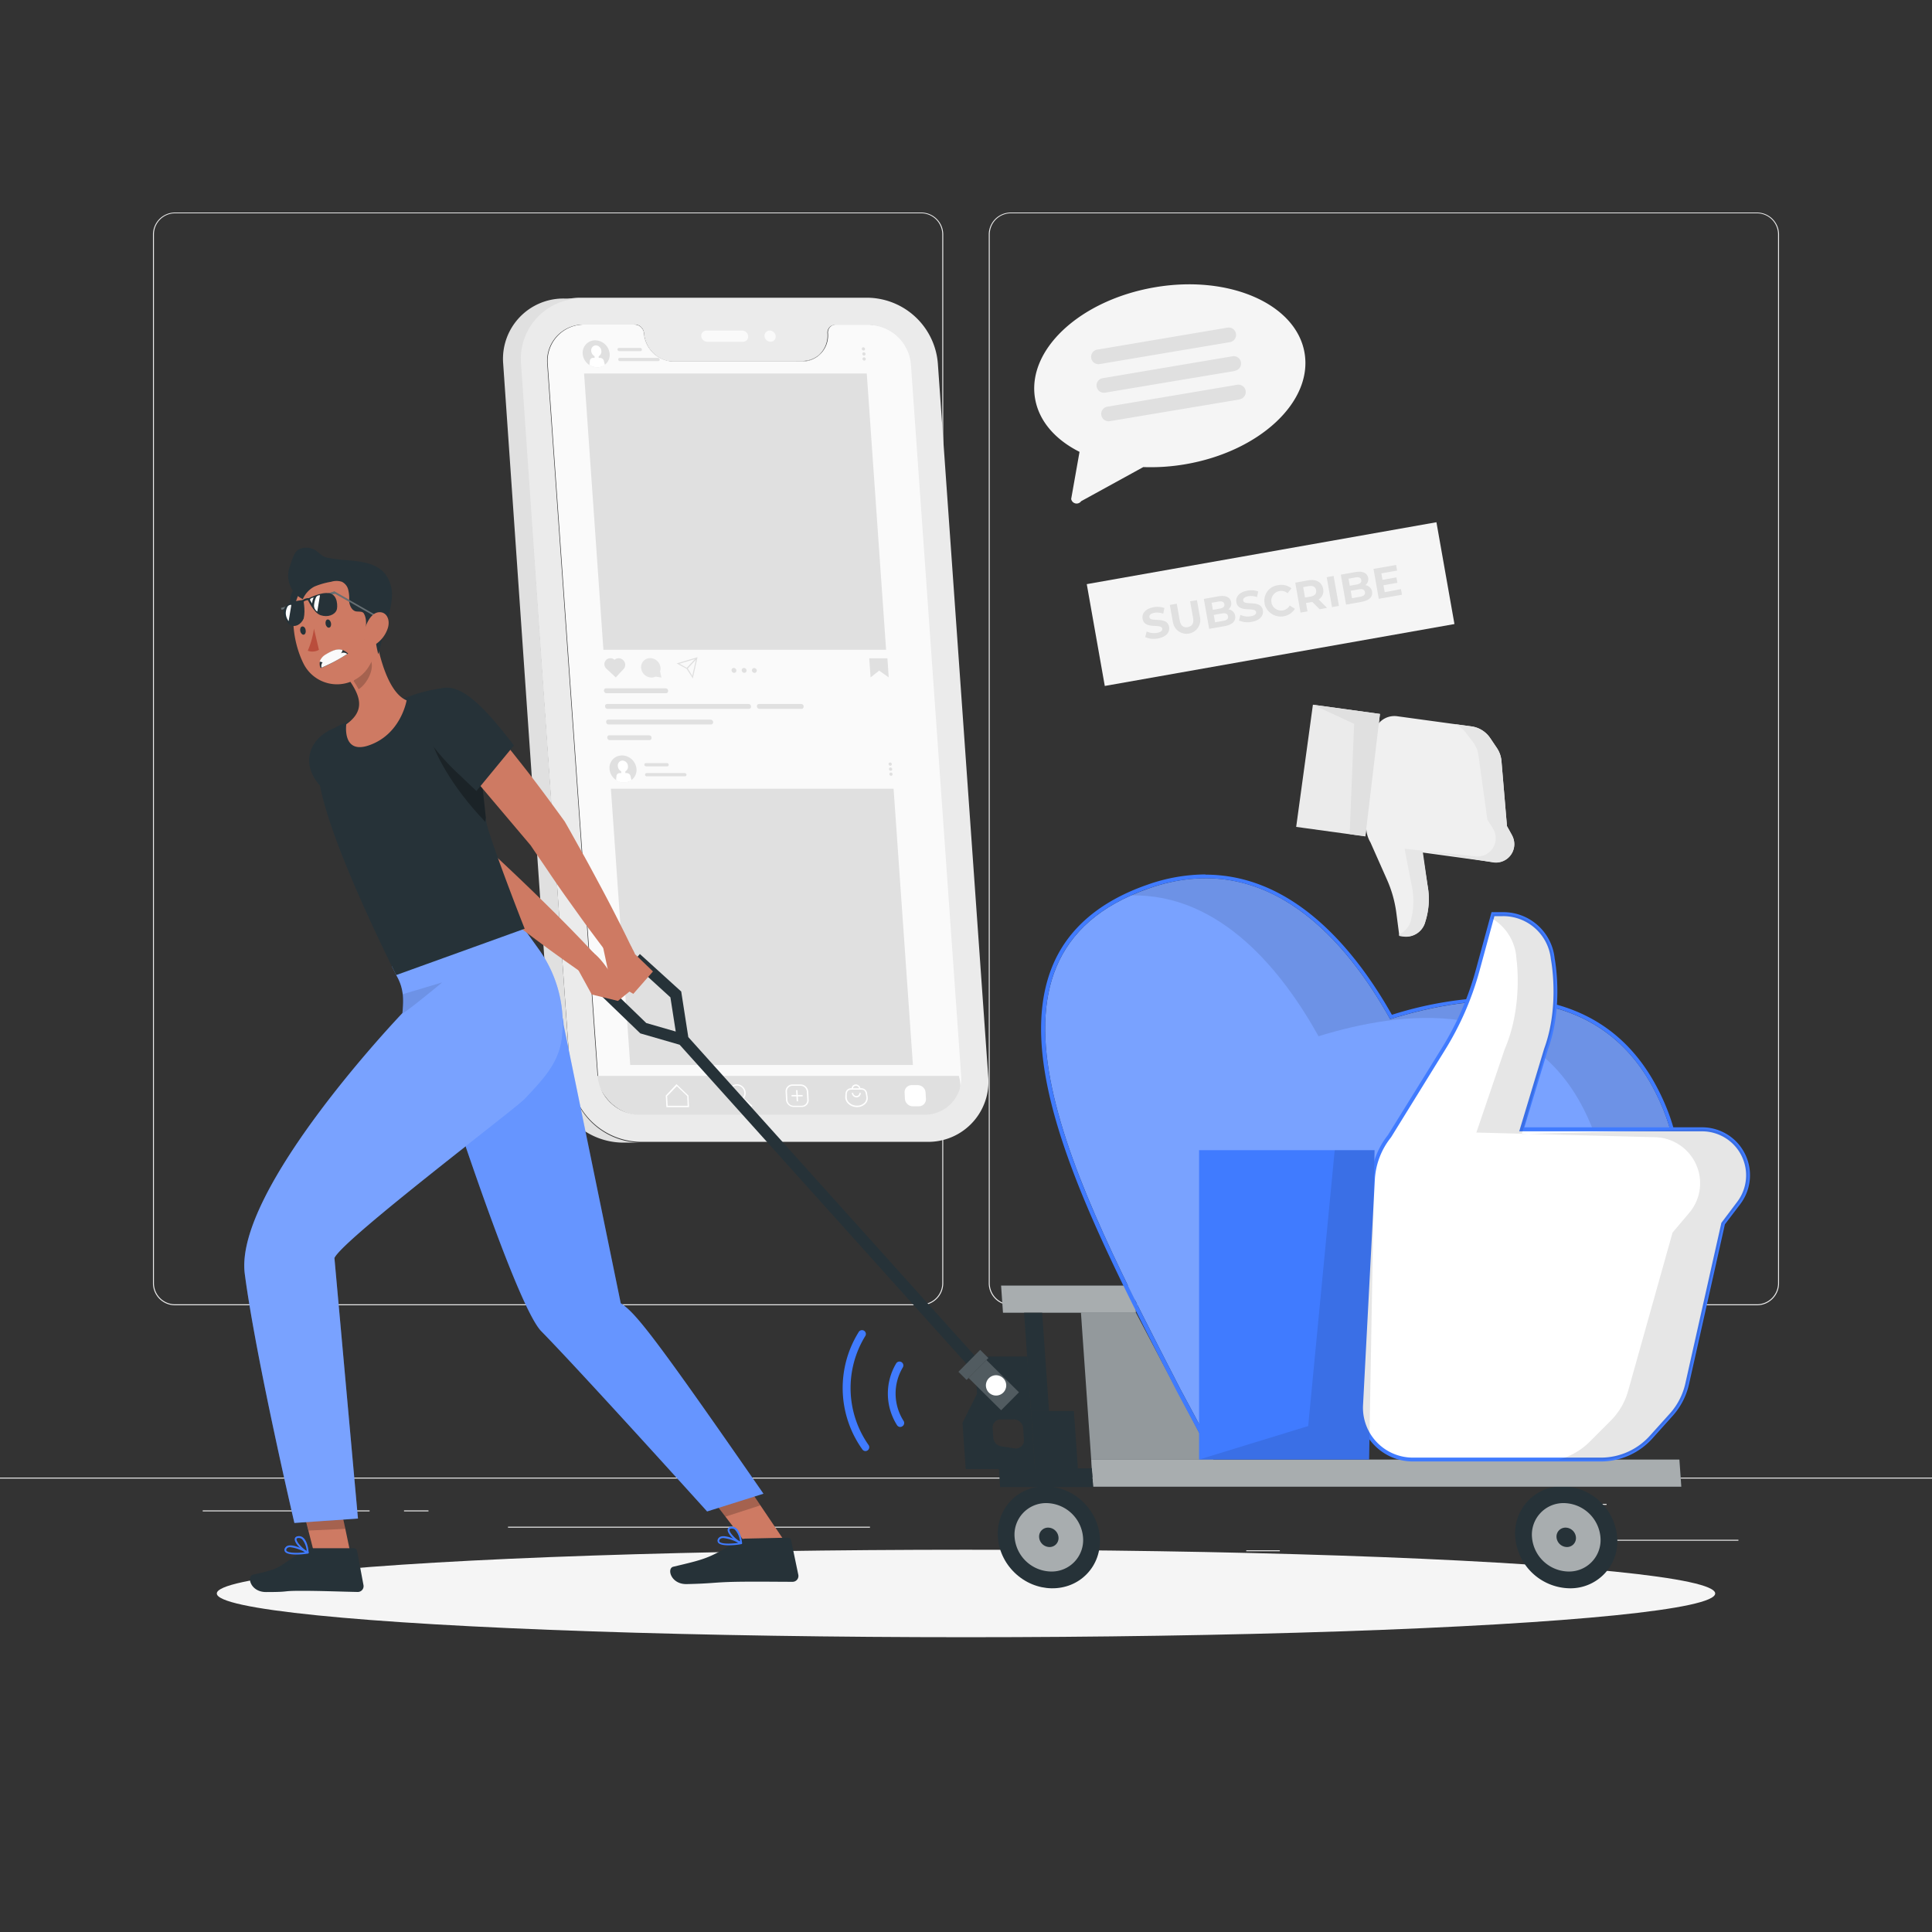 <svg xmlns="http://www.w3.org/2000/svg" viewBox="0 0 500 500"><rect x="0" y="0" width="500" height="500" fill="#333333" stroke="none"/><g id="freepik--background-complete--inject-299"><rect x="416.78" y="398.49" width="33.12" height="0.25" style="fill:#ebebeb"></rect><rect x="322.53" y="401.21" width="8.69" height="0.25" style="fill:#ebebeb"></rect><rect x="396.59" y="389.21" width="19.19" height="0.25" style="fill:#ebebeb"></rect><rect x="52.46" y="390.89" width="43.19" height="0.25" style="fill:#ebebeb"></rect><rect x="104.56" y="390.89" width="6.33" height="0.25" style="fill:#ebebeb"></rect><rect x="131.47" y="395.11" width="93.68" height="0.25" style="fill:#ebebeb"></rect><path d="M238.4,337.8H45.3a5.71,5.71,0,0,1-5.71-5.71V60.66A5.71,5.71,0,0,1,45.3,55H238.4a5.71,5.71,0,0,1,5.71,5.71V332.09A5.71,5.71,0,0,1,238.4,337.8ZM45.3,55.2a5.47,5.47,0,0,0-5.46,5.46V332.09a5.47,5.47,0,0,0,5.46,5.46H238.4a5.47,5.47,0,0,0,5.46-5.46V60.66a5.47,5.47,0,0,0-5.46-5.46Z" style="fill:#ebebeb"></path><path d="M454.7,337.8H261.6a5.71,5.71,0,0,1-5.71-5.71V60.66A5.71,5.71,0,0,1,261.6,55H454.7a5.71,5.71,0,0,1,5.71,5.71V332.09A5.71,5.71,0,0,1,454.7,337.8ZM261.6,55.2a5.47,5.47,0,0,0-5.46,5.46V332.09a5.47,5.47,0,0,0,5.46,5.46H454.7a5.47,5.47,0,0,0,5.46-5.46V60.66a5.47,5.47,0,0,0-5.46-5.46Z" style="fill:#ebebeb"></path><rect y="382.4" width="500" height="0.25" style="fill:#ebebeb"></rect><path d="M164.2,84H151.27a9.41,9.41,0,0,0-9.51,10.23l13,184a11.14,11.14,0,0,0,11,10.23h73.66a9.4,9.4,0,0,0,9.5-10.23l-13-184A11.15,11.15,0,0,0,224.93,84h-8.58a2.05,2.05,0,0,0-2.07,2.24h0a6.74,6.74,0,0,1-6.81,7.32h-33a8,8,0,0,1-7.85-7.32h0A2.44,2.44,0,0,0,164.2,84" style="fill:#fafafa"></path><path d="M154,278.44c1.59,5.65,6.16,10.23,11.81,10.23h75c5.65,0,8.94-4.58,7.35-10.23Z" style="fill:#e0e0e0"></path><path d="M160.25,90.88h5.5c.54,0,.48-.84-.06-.84h-5.5c-.54,0-.48.84.06.84Z" style="fill:#e0e0e0"></path><path d="M160.43,93.46h9.92c.53,0,.48-.84-.06-.84h-9.92c-.54,0-.48.84.06.84Z" style="fill:#e0e0e0"></path><path d="M196.45,182.19c-.81,0-.72,1.26.09,1.26h10.89c.81,0,.72-1.26-.09-1.26Z" style="fill:#e0e0e0"></path><path d="M157,179.4h15.36c.8,0,.72-1.26-.09-1.26H156.86c-.81,0-.72,1.26.09,1.26Z" style="fill:#e0e0e0"></path><path d="M157.23,183.45h36.58c.81,0,.72-1.26-.09-1.26H157.14c-.81,0-.72,1.26.09,1.26Z" style="fill:#e0e0e0"></path><path d="M157.51,187.49H184c.81,0,.72-1.25-.09-1.25H157.43c-.81,0-.73,1.25.08,1.25Z" style="fill:#e0e0e0"></path><path d="M157.8,191.54h10.27c.8,0,.72-1.25-.09-1.25H157.71c-.81,0-.72,1.25.09,1.25Z" style="fill:#e0e0e0"></path><path d="M224.06,92.9a.39.39,0,0,1-.39.42.45.45,0,0,1-.45-.42.39.39,0,0,1,.39-.42A.46.46,0,0,1,224.06,92.9Z" style="fill:#e0e0e0"></path><path d="M224,91.6a.38.38,0,0,1-.39.42.45.45,0,0,1-.44-.42.38.38,0,0,1,.39-.42A.45.45,0,0,1,224,91.6Z" style="fill:#e0e0e0"></path><path d="M223.87,90.29a.38.38,0,0,1-.39.42.44.44,0,0,1-.44-.42.37.37,0,0,1,.38-.41A.44.44,0,0,1,223.87,90.29Z" style="fill:#e0e0e0"></path><g style="opacity:0.8"><path d="M168.61,175.35a2.74,2.74,0,0,1-2.69-2.51,2.32,2.32,0,0,1,2.34-2.52,2.73,2.73,0,0,1,2.68,2.52,2.16,2.16,0,0,1-.11.91l.35,1.59-1.54-.23A2.35,2.35,0,0,1,168.61,175.35Z" style="fill:#e0e0e0"></path></g><path d="M190.57,173.5a.58.58,0,0,1-.58.63.68.68,0,0,1-.67-.63.57.57,0,0,1,.58-.63A.68.68,0,0,1,190.57,173.5Z" style="fill:#e0e0e0"></path><path d="M193.21,173.5a.59.59,0,0,1-.59.63.7.7,0,0,1-.67-.63.58.58,0,0,1,.59-.63A.68.68,0,0,1,193.21,173.5Z" style="fill:#e0e0e0"></path><ellipse cx="195.22" cy="173.5" rx="0.61" ry="0.65" transform="translate(-65.19 193.42) rotate(-46)" style="fill:#e0e0e0"></ellipse><path d="M161.25,170.82a1.63,1.63,0,0,0-2.22-.06,1.55,1.55,0,1,0-2.12,2.27h0l.08.07h0l2.37,2.21,2.06-2.21.06-.07h0A1.63,1.63,0,0,0,161.25,170.82Z" style="fill:#e0e0e0"></path><path d="M230,175.31l-2.47-1.75-2.23,1.75-.34-4.95h4.7Z" style="fill:#e0e0e0"></path><path d="M157.78,91.57a3.21,3.21,0,0,1-3.24,3.49,3.81,3.81,0,0,1-3.74-3.49,3.22,3.22,0,0,1,3.25-3.49A3.81,3.81,0,0,1,157.78,91.57Z" style="fill:#e0e0e0"></path><path d="M154.54,95.06a3.31,3.31,0,0,0,2-.62l-.27-1.09a1,1,0,0,0-.91-.72h-.41l0-.45a1.37,1.37,0,0,0,.68-1.34,1.52,1.52,0,0,0-1.41-1.46,1.27,1.27,0,0,0-1.21,1.46,1.62,1.62,0,0,0,.87,1.34l0,.45h-.41a.8.8,0,0,0-.81.72l-.11,1.09A3.69,3.69,0,0,0,154.54,95.06Z" style="fill:#fff"></path><path d="M175.13,171.69l2.58,1.41,1.59,2.49,1.22-5.51Zm.71.08,4-1.2-2.1,2.26Zm3.33,3.11L178,173l2.1-2.25Z" style="fill:#e0e0e0"></path><polygon points="229.32 168.16 156.16 168.16 151.16 96.67 224.32 96.67 229.32 168.16" style="fill:#e0e0e0"></polygon><path d="M167.19,198.33h5.5c.54,0,.48-.84-.06-.84h-5.5c-.54,0-.48.84.06.84Z" style="fill:#e0e0e0"></path><path d="M167.37,200.91h9.91c.54,0,.49-.84-.05-.84h-9.92c-.54,0-.48.84.06.84Z" style="fill:#e0e0e0"></path><path d="M231,200.35a.37.37,0,0,1-.38.42.44.44,0,0,1-.45-.42.39.39,0,0,1,.39-.42A.45.45,0,0,1,231,200.35Z" style="fill:#e0e0e0"></path><path d="M230.9,199.05a.38.38,0,0,1-.39.42.45.45,0,0,1-.44-.42.38.38,0,0,1,.39-.42A.45.45,0,0,1,230.9,199.05Z" style="fill:#e0e0e0"></path><path d="M230.81,197.75a.39.39,0,0,1-.39.42.46.46,0,0,1-.45-.42.39.39,0,0,1,.39-.42A.45.45,0,0,1,230.81,197.75Z" style="fill:#e0e0e0"></path><path d="M164.72,199a3.21,3.21,0,0,1-3.25,3.49,3.8,3.8,0,0,1-3.73-3.49,3.21,3.21,0,0,1,3.25-3.49A3.8,3.8,0,0,1,164.72,199Z" style="fill:#e0e0e0"></path><path d="M161.47,202.52a3.27,3.27,0,0,0,1.95-.63l-.26-1.09a1,1,0,0,0-.91-.72h-.41l0-.45a1.37,1.37,0,0,0,.68-1.34,1.52,1.52,0,0,0-1.41-1.46,1.27,1.27,0,0,0-1.21,1.46,1.62,1.62,0,0,0,.87,1.34l0,.45h-.41a.81.81,0,0,0-.81.72l-.11,1.09A3.69,3.69,0,0,0,161.47,202.52Z" style="fill:#fff"></path><polygon points="236.26 275.61 163.1 275.61 158.1 204.12 231.26 204.12 236.26 275.61" style="fill:#e0e0e0"></polygon><path d="M237.83,286.31h-1.59a2.08,2.08,0,0,1-2.05-1.95l-.08-1.59a1.82,1.82,0,0,1,1.84-1.94h1.59a2.06,2.06,0,0,1,2,1.94l.09,1.59A1.83,1.83,0,0,1,237.83,286.31Z" style="fill:#fff"></path><path d="M207.18,280.65h-2.09a1.77,1.77,0,0,0-1.78,1.87l.11,2.09a2,2,0,0,0,2,1.87h2.1a1.76,1.76,0,0,0,1.77-1.87l-.11-2.09A2,2,0,0,0,207.18,280.65Zm1.73,4a1.43,1.43,0,0,1-1.44,1.52h-2.09a1.62,1.62,0,0,1-1.6-1.52l-.11-2.09A1.42,1.42,0,0,1,205.1,281h2.1a1.63,1.63,0,0,1,1.6,1.51Z" style="fill:#fff"></path><polygon points="206.54 285.01 206.19 285.01 206.03 282.13 206.39 282.13 206.54 285.01" style="fill:#fff"></polygon><polygon points="207.74 283.75 204.86 283.75 204.84 283.39 207.72 283.39 207.74 283.75" style="fill:#fff"></polygon><path d="M224.41,283a1.48,1.48,0,0,0-1.73-1.35h-2.29a1.4,1.4,0,0,0-1.58,1.35l-.06.83a2.25,2.25,0,0,0,.65,1.69,3.26,3.26,0,0,0,2.39,1,3,3,0,0,0,2.3-1,2,2,0,0,0,.46-1.69Zm-.6,2.29a2.63,2.63,0,0,1-2,.85,2.92,2.92,0,0,1-2.12-.85,1.87,1.87,0,0,1-.54-1.42l0-.81c.17-1,.68-1.06,1.45-1.06h1.89c.86,0,1.33,0,1.56,1l.15.83A1.78,1.78,0,0,1,223.81,285.28Z" style="fill:#fff"></path><path d="M221.66,284a1.24,1.24,0,0,1-1.22-1.16h.36a.85.85,0,0,0,.84.8.76.76,0,0,0,.77-.8h.35A1.09,1.09,0,0,1,221.66,284Z" style="fill:#fff"></path><path d="M222.7,281.81h-.35a.85.85,0,0,0-.85-.8.76.76,0,0,0-.76.8h-.35a1.09,1.09,0,0,1,1.09-1.16A1.23,1.23,0,0,1,222.7,281.81Z" style="fill:#fff"></path><path d="M192.26,281.24a2.34,2.34,0,0,0-1.28-.62,1.63,1.63,0,0,0-.31,0,2.09,2.09,0,0,0-2.08,2.2,2.31,2.31,0,0,0,.73,1.55,2.22,2.22,0,0,0,.85.52,2.09,2.09,0,0,0,2.13-.41.63.63,0,0,0,.12-.11.49.49,0,0,0,.12-.13,2.11,2.11,0,0,0,.44-1.42A2.3,2.3,0,0,0,192.26,281.24Zm-.1,2.86a1.76,1.76,0,0,1-1.28.53,1.82,1.82,0,0,1-.65-.12,2.12,2.12,0,0,1-.67-.41,1.94,1.94,0,0,1-.61-1.31,1.71,1.71,0,0,1,1.74-1.84l.22,0a2,2,0,0,1,1.11.52,2,2,0,0,1,.61,1.3A1.84,1.84,0,0,1,192.16,284.1Z" style="fill:#fff"></path><polygon points="194.48 286.44 192.17 284.35 192.41 284.09 194.71 286.18 194.48 286.44" style="fill:#fff"></polygon><path d="M175.08,280.58,173.75,282l-1.45,1.54.16,3h5.87l-.16-3Zm2.88,5.59h-5.17l-.13-2.5,1-1,1.5-1.58,2.71,2.59Z" style="fill:#fff"></path><path d="M163.51,84.07l.09,0-.31,0Z" style="fill:#f0f0f0"></path><path d="M166.67,86.31h0a2.44,2.44,0,0,0-2.08-2.21,2.45,2.45,0,0,1,1.84,2s0,.1,0,.16a8,8,0,0,0,6.58,7.2A8,8,0,0,1,166.67,86.31Zm40.85,7.12H206l0,.16h1.34A6.79,6.79,0,0,0,211.8,92,6.81,6.81,0,0,1,207.52,93.43Zm-40.85-7.12h0a2.44,2.44,0,0,0-2.08-2.21,2.45,2.45,0,0,1,1.84,2s0,.1,0,.16a8,8,0,0,0,6.58,7.2A8,8,0,0,1,166.67,86.31Zm40.85,7.12H206l0,.16h1.34A6.79,6.79,0,0,0,211.8,92,6.81,6.81,0,0,1,207.52,93.43Z" style="fill:#f0f0f0"></path><path d="M224.56,77.05H150.38a15.59,15.59,0,0,0-15.76,17l11.69,165.58,1.34,18.93a18,18,0,0,0,2.64,8.12,18.46,18.46,0,0,0,15.51,8.83H240a15.58,15.58,0,0,0,15.75-16.95L242.71,94A18.48,18.48,0,0,0,224.56,77.05Zm11.18,17.21,13,184h0a9.41,9.41,0,0,1-9,10.22H165a11,11,0,0,1-6.89-3l0,0a10.91,10.91,0,0,1-3.48-7.2l-.75-10.4-2.4-34.14L141.63,94.26A9.39,9.39,0,0,1,151.13,84h12.93a2.18,2.18,0,0,1,.44,0l.09,0a2.44,2.44,0,0,1,2.08,2.21h0A8,8,0,0,0,173,93.47l.06,0a6.78,6.78,0,0,0,1.2.1H206l0-.16h1.5A6.81,6.81,0,0,0,211.8,92s.06,0,.09-.07a4.89,4.89,0,0,0,.46-.45,6.87,6.87,0,0,0,1.8-5.18,2,2,0,0,1,1.67-2.2,1.61,1.61,0,0,1,.39,0h8.58A11.15,11.15,0,0,1,235.74,94.26Z" style="fill:#ebebeb"></path><path d="M130.23,94.2,143,278.71a18.45,18.45,0,0,0,18.13,17h4.62a18.45,18.45,0,0,1-18.13-17L134.85,94.2a15.61,15.61,0,0,1,15.78-16.94H146A15.61,15.61,0,0,0,130.23,94.2Z" style="fill:#e0e0e0"></path><path d="M200.75,87a1.32,1.32,0,0,1-1.34,1.44A1.57,1.57,0,0,1,197.86,87a1.33,1.33,0,0,1,1.34-1.45A1.58,1.58,0,0,1,200.75,87Z" style="fill:#fafafa"></path><path d="M192.07,85.56h-9.23A1.34,1.34,0,0,0,181.49,87,1.58,1.58,0,0,0,183,88.45h9.24A1.32,1.32,0,0,0,193.62,87,1.58,1.58,0,0,0,192.07,85.56Z" style="fill:#fafafa"></path><path d="M357.13,184.77l-17.35-2.39L335.45,214l17.91,2.46Z" style="fill:#ebebeb"></path><path d="M390.56,221.74h0a4.73,4.73,0,0,0,.73-5.61L390,213.8l-1.43-16.86a7,7,0,0,0-1.19-3.37L385.65,191a7,7,0,0,0-4.78-3l-19.22-2.63a5.34,5.34,0,0,0-6.1,4.88l-1.95,23.16a7.84,7.84,0,0,0,1.08,4.62l4.3,9.69a31,31,0,0,1,2.38,8.45l.78,6,1,.14a5.12,5.12,0,0,0,5.73-3.83,19.2,19.2,0,0,0,.58-9.34l-1.34-8.52,18.42,2.52A4.72,4.72,0,0,0,390.56,221.74Z" style="fill:#f0f0f0"></path><path d="M391.29,216.13,390,213.8l-1.42-16.86a7.25,7.25,0,0,0-1.2-3.38L385.65,191a7,7,0,0,0-4.77-3l-4.4-.6a7.18,7.18,0,0,1,2.9,2.24l1.85,2.44a7.15,7.15,0,0,1,1.38,3.31l2.32,16.75,1.43,2.26a4.74,4.74,0,0,1-4.4,7.25l-18.46-2,1.74,9a19.25,19.25,0,0,1-.07,9.35,5.13,5.13,0,0,1-3.08,3.78l.05.45,1,.14a5.13,5.13,0,0,0,5.74-3.84,19.27,19.27,0,0,0,.58-9.33l-1.28-9,18.35,3a4.74,4.74,0,0,0,4.77-7Z" style="fill:#e6e6e6"></path><polygon points="349.29 215.86 350.45 187.33 339.78 182.38 357.13 184.76 353.36 216.42 349.29 215.86" style="fill:#e0e0e0"></polygon><path d="M267.87,103.12c1,5.89,5.27,10.68,11.51,13.82l-2.16,12.18a1.43,1.43,0,0,0,2.58.59l16.08-8.83a52.83,52.83,0,0,0,10.74-.71c19.27-3.25,33.15-16.15,31-28.82s-19.49-20.3-38.76-17S265.73,90.45,267.87,103.12Z" style="fill:#f5f5f5"></path><path d="M318.31,88.54l-33.6,5.66a1.9,1.9,0,1,1-.63-3.74l33.6-5.67a1.9,1.9,0,0,1,.63,3.75Z" style="fill:#e0e0e0"></path><path d="M319.56,96,286,101.62a1.9,1.9,0,0,1-.63-3.75l33.6-5.67a1.9,1.9,0,0,1,.63,3.75Z" style="fill:#e0e0e0"></path><path d="M320.82,103.37,287.21,109a1.9,1.9,0,0,1-.63-3.75l33.6-5.67a1.9,1.9,0,0,1,.64,3.75Z" style="fill:#e0e0e0"></path><rect x="282.88" y="142.97" width="91.9" height="26.76" transform="translate(-22.22 59.71) rotate(-10.04)" style="fill:#f5f5f5"></rect><path d="M296.38,164.89l.37-1.46a4.59,4.59,0,0,0,2.7.35c1.06-.18,1.43-.62,1.35-1.09-.26-1.45-4.59.34-5.1-2.54-.23-1.31.64-2.6,2.84-3a5.37,5.37,0,0,1,2.81.21l-.31,1.46a4.5,4.5,0,0,0-2.26-.23c-1.06.19-1.4.66-1.31,1.15.25,1.43,4.58-.35,5.09,2.49.23,1.3-.65,2.59-2.87,3A5.66,5.66,0,0,1,296.38,164.89Z" style="fill:#e0e0e0"></path><path d="M303.52,160.89l-.77-4.34,1.8-.31.75,4.27c.26,1.47,1,2,2.1,1.78s1.62-.92,1.36-2.39l-.76-4.28,1.77-.31.77,4.34a3.56,3.56,0,1,1-7,1.24Z" style="fill:#e0e0e0"></path><path d="M319.65,159.37c.24,1.34-.69,2.31-2.72,2.67l-4,.71L311.55,155l3.78-.67c1.94-.35,3.08.29,3.29,1.49a1.88,1.88,0,0,1-.72,1.89A1.93,1.93,0,0,1,319.65,159.37ZM313.57,156l.32,1.83,1.79-.32c.87-.15,1.29-.55,1.18-1.15s-.63-.83-1.51-.67Zm4.24,3.48c-.11-.66-.66-.88-1.59-.72l-2.1.38.34,1.91,2.1-.37C317.49,160.55,317.93,160.17,317.81,159.51Z" style="fill:#e0e0e0"></path><path d="M320.65,160.59l.37-1.46a4.67,4.67,0,0,0,2.7.36c1.06-.19,1.43-.62,1.35-1.1-.26-1.45-4.59.35-5.1-2.53-.23-1.32.64-2.6,2.84-3a5.17,5.17,0,0,1,2.81.21l-.31,1.46a4.39,4.39,0,0,0-2.26-.23c-1.06.19-1.4.66-1.31,1.14.25,1.43,4.58-.35,5.09,2.49.22,1.3-.65,2.6-2.87,3A5.57,5.57,0,0,1,320.65,160.59Z" style="fill:#e0e0e0"></path><path d="M327.29,156.21a4,4,0,0,1,3.49-4.76,4.13,4.13,0,0,1,3.44.81l-1,1.27a2.5,2.5,0,0,0-2.11-.56,2.52,2.52,0,0,0,.88,5,2.52,2.52,0,0,0,1.79-1.27l1.34.86a4.33,4.33,0,0,1-7.86-1.31Z" style="fill:#e0e0e0"></path><path d="M341.52,157.68l-1.88-1.89-.09,0-1.56.27.38,2.16-1.79.32-1.37-7.75,3.35-.6c2.07-.36,3.56.48,3.87,2.22a2.56,2.56,0,0,1-1.17,2.73l2.18,2.18Zm-2.8-6-1.46.26.48,2.7,1.46-.25c1.1-.2,1.56-.81,1.41-1.65S339.82,151.5,338.72,151.69Z" style="fill:#e0e0e0"></path><path d="M343.35,149.37l1.79-.32,1.37,7.75-1.79.32Z" style="fill:#e0e0e0"></path><path d="M355.09,153.1c.23,1.34-.69,2.3-2.73,2.66l-4,.71L347,148.72l3.79-.67c1.94-.34,3.07.29,3.29,1.5a1.91,1.91,0,0,1-.73,1.89A2,2,0,0,1,355.09,153.1ZM349,149.76l.33,1.83,1.78-.32c.87-.15,1.29-.55,1.19-1.16s-.64-.82-1.51-.67Zm4.25,3.47c-.12-.65-.67-.87-1.6-.71l-2.09.37.34,1.92,2.09-.37C352.92,154.27,353.37,153.9,353.25,153.23Z" style="fill:#e0e0e0"></path><path d="M362.57,152.47l.26,1.44-6,1.06-1.37-7.75,5.85-1,.26,1.44-4.08.72.3,1.68,3.6-.64.25,1.4-3.6.64.32,1.79Z" style="fill:#e0e0e0"></path></g><g id="freepik--Shadow--inject-299"><ellipse id="freepik--path--inject-299" cx="250" cy="412.39" rx="193.89" ry="11.32" style="fill:#f5f5f5"></ellipse></g><g id="freepik--Load--inject-299"><path d="M260.38,363.64a1.48,1.48,0,0,1-1.11-.5l-83.38-92.76-10.18-2.94-9.9-9.54,9.79-11,10.7,9.71,1.83,11.79,83.37,92.75a1.5,1.5,0,0,1-1.12,2.5Zm-93.13-98.88,7.63,2.2-1.38-8.85-7.68-7-5.86,6.6Z" style="fill:#263238"></path><ellipse cx="271.44" cy="397.86" rx="12.74" ry="13.66" transform="translate(-203.31 316.74) rotate(-46)" style="fill:#263238"></ellipse><path d="M280.29,397.86a8.14,8.14,0,0,1-8.24,8.85,9.64,9.64,0,0,1-9.47-8.85,8.16,8.16,0,0,1,8.24-8.86A9.65,9.65,0,0,1,280.29,397.86Z" style="fill:#fff;opacity:0.6"></path><path d="M273.94,397.86a2.31,2.31,0,0,1-2.33,2.51,2.73,2.73,0,0,1-2.68-2.51,2.3,2.3,0,0,1,2.33-2.51A2.72,2.72,0,0,1,273.94,397.86Z" style="fill:#263238"></path><path d="M418.53,397.86a12.14,12.14,0,0,1-12.27,13.19,14.37,14.37,0,0,1-14.11-13.19,12.14,12.14,0,0,1,12.27-13.2A14.37,14.37,0,0,1,418.53,397.86Z" style="fill:#263238"></path><path d="M414.2,397.86a8.15,8.15,0,0,1-8.24,8.85,9.65,9.65,0,0,1-9.48-8.85,8.16,8.16,0,0,1,8.24-8.86A9.65,9.65,0,0,1,414.2,397.86Z" style="fill:#fff;opacity:0.6"></path><path d="M407.85,397.86a2.31,2.31,0,0,1-2.33,2.51,2.74,2.74,0,0,1-2.69-2.51,2.31,2.31,0,0,1,2.34-2.51A2.73,2.73,0,0,1,407.85,397.86Z" style="fill:#263238"></path><polygon points="315.88 381.25 282.65 381.25 279.5 336.22 293.98 339.73 315.88 381.25" style="fill:#263238"></polygon><polygon points="315.88 381.25 282.65 381.25 279.5 336.22 293.98 339.73 315.88 381.25" style="fill:#fff;opacity:0.5"></polygon><polygon points="293.98 339.73 259.57 339.73 259.08 332.71 293.49 332.71 293.98 339.73" style="fill:#263238"></polygon><polygon points="293.98 339.73 259.57 339.73 259.08 332.71 293.49 332.71 293.98 339.73" style="fill:#fff;opacity:0.6"></polygon><polygon points="435.12 384.76 282.9 384.76 282.41 377.74 434.63 377.74 435.12 384.76" style="fill:#263238"></polygon><polygon points="435.12 384.76 282.9 384.76 282.41 377.74 434.63 377.74 435.12 384.76" style="fill:#fff;opacity:0.6"></polygon><polygon points="271.49 365.18 266.81 365.18 265.03 339.73 269.71 339.73 271.49 365.18" style="fill:#263238"></polygon><polygon points="282.9 384.87 258.83 384.87 258.49 380 282.56 380 282.9 384.87" style="fill:#263238"></polygon><polygon points="278.96 380 267.85 380 266.81 365.18 277.92 365.18 278.96 380" style="fill:#263238"></polygon><path d="M252.18,351.06l.68,9.64-3.77,7.51.84,12h17.93l-2-29.14ZM265,372.6a2.09,2.09,0,0,1-2.44,2.23l-3.4-.5a2.47,2.47,0,0,1-2.09-2.23l-.18-2.51a2.09,2.09,0,0,1,2.12-2.26h3.35a2.46,2.46,0,0,1,2.43,2.26Z" style="fill:#263238"></path><rect x="253.92" y="352.5" width="6.55" height="11.88" transform="translate(-178.43 288.7) rotate(-45.24)" style="fill:#263238"></rect><rect x="253.92" y="352.5" width="6.55" height="11.88" transform="translate(-178.43 288.7) rotate(-45.24)" style="fill:#fff;opacity:0.2"></rect><rect x="247.91" y="351.71" width="8" height="3" transform="translate(-176.27 283.4) rotate(-45.24)" style="fill:#263238"></rect><rect x="247.91" y="351.71" width="8" height="3" transform="translate(-176.27 283.4) rotate(-45.24)" style="fill:#fff;opacity:0.2"></rect><path d="M260.4,358.28a2.63,2.63,0,1,1-2.88-2.36A2.65,2.65,0,0,1,260.4,358.28Z" style="fill:#fff"></path><path d="M332.87,370.48,315,376.33l-.63-.25-8.9-16.6c-27.21-53-58.63-111.89-8.26-129.52,31.16-11,51.65,14.21,62.56,33.8,21.44-6.62,53.62-10.66,68.59,18.78C452.55,330.08,389.14,351,332.87,370.48Z" style="fill:#407BFF"></path><g style="opacity:0.3"><path d="M332.87,370.48,315,376.33l-.63-.25-8.9-16.6c-27.21-53-58.63-111.89-8.26-129.52,31.16-11,51.65,14.21,62.56,33.8,21.44-6.62,53.62-10.66,68.59,18.78C452.55,330.08,389.14,351,332.87,370.48Z" style="fill:#fff"></path></g><path d="M312,227.3c23,0,38.69,20.16,47.76,36.46C368,261.2,377.92,259,387.81,259c15.68,0,31.33,5.46,40.51,23.51,24.23,47.54-39.18,68.44-95.45,87.94L315,376.33l-.63-.25-8.9-16.6c-27.21-53-58.63-111.89-8.26-129.52A44.69,44.69,0,0,1,312,227.3m0-1A45.76,45.76,0,0,0,296.84,229c-12.41,4.34-20.69,11.53-24.61,21.36C261.74,276.67,282.72,317.5,303,357l1.52,3,8.9,16.61.18.32.33.14.64.25.34.14.34-.12,17.91-5.85,3.13-1.08c42-14.53,85.35-29.55,95.93-55.81,4-9.82,2.94-20.74-3-32.45-8.12-16-22-24.06-41.4-24.06a96.2,96.2,0,0,0-27.6,4.54c-9.44-16.72-25.38-36.27-48.24-36.27Z" style="fill:#407BFF"></path><path d="M332.87,370.48,315,376.33l-.64-.25-.53-1,.54-.18c56.28-19.5,119.68-40.4,95.45-87.94-15-29.44-47.15-25.4-68.58-18.78-9.18-16.48-25.14-36.9-48.53-36.45q2.13-1,4.5-1.79c31.16-11,51.65,14.21,62.56,33.8,21.44-6.62,53.62-10.66,68.58,18.78C452.54,330.08,389.14,351,332.87,370.48Z" style="opacity:0.1"></path><path d="M355.73,297.67H310.32v80.06h44Z" style="fill:#407BFF"></path><path d="M440.55,292.28H393.84l6.27-20.75c4.19-11.43,1.74-23.43,1.74-23.43a12.86,12.86,0,0,0-13-11.5h-2.51l-4,14.6a76.93,76.93,0,0,1-8.8,20.22l-14,22.65a19.63,19.63,0,0,0-4.26,11.12l-3.05,58.3a13.42,13.42,0,0,0,13.51,14.24H414.5a17.5,17.5,0,0,0,12.92-5.85l5.15-5.73a17.82,17.82,0,0,0,4.13-8l9.3-41.47,4-5.36a11.88,11.88,0,0,0,.09-14.19h0A11.9,11.9,0,0,0,440.55,292.28Z" style="fill:#fff"></path><path d="M414.5,378.23H365.77a13.91,13.91,0,0,1-14-14.76l3.05-58.31a20.14,20.14,0,0,1,4.37-11.4l14-22.6a76.52,76.52,0,0,0,8.73-20.09l4.09-15h2.89A13.34,13.34,0,0,1,402.34,248c0,.08,2.43,12.23-1.76,23.66l-6.07,20.09h46a12.39,12.39,0,0,1,9.89,19.85l-4,5.26-9.29,41.37a18.22,18.22,0,0,1-4.24,8.21l-5.15,5.74A18,18,0,0,1,414.5,378.23ZM386.75,237.1l-3.88,14.23A77.42,77.42,0,0,1,374,271.68l-14,22.66a19.15,19.15,0,0,0-4.19,10.87l-3.05,58.31a12.91,12.91,0,0,0,13,13.71H414.5A17,17,0,0,0,427,371.55l5.16-5.73a17.34,17.34,0,0,0,4-7.77l9.33-41.58,4.1-5.44a11.38,11.38,0,0,0-9.09-18.24H393.17l6.46-21.4c4.1-11.19,1.75-23.07,1.73-23.19a12.39,12.39,0,0,0-12.48-11.1Z" style="fill:#407BFF"></path><path d="M450,311.35l-4,5.35-9.29,41.48a17.9,17.9,0,0,1-4.14,8l-5.13,5.74a17.47,17.47,0,0,1-12.91,5.83H403.36a17.91,17.91,0,0,0,8-4.58l5.45-5.45a17.77,17.77,0,0,0,4.55-7.76L432.85,319l4.33-5.13a11.83,11.83,0,0,0,.86-14.16,12,12,0,0,0-9.32-5.39l-46.64-1.22,7.37-21.66c4.81-11.19,3-23.31,3-23.31a12.85,12.85,0,0,0-6.37-10.45l.29-1.12h2.49a12.87,12.87,0,0,1,13,11.51s2.43,12-1.73,23.43l-6.29,22,46.7-1.28A11.9,11.9,0,0,1,450,311.35Z" style="opacity:0.1"></path><polygon points="345.42 297.67 338.56 369.06 310.32 377.73 354.32 377.73 355.73 297.67 345.42 297.67" style="opacity:0.1"></polygon></g><g id="freepik--Lines--inject-299"><path d="M224,375.54a1,1,0,0,1-.8-.4,27.35,27.35,0,0,1-1-30.36,1,1,0,1,1,1.68,1.07,25.69,25.69,0,0,0,.89,28.1,1,1,0,0,1-.22,1.4A1,1,0,0,1,224,375.54Z" style="fill:#407BFF"></path><path d="M233,369.3a1,1,0,0,1-.84-.45,15.25,15.25,0,0,1-.23-16,1,1,0,1,1,1.71,1.05,13.18,13.18,0,0,0,.2,13.82,1,1,0,0,1-.3,1.39A1,1,0,0,1,233,369.3Z" style="fill:#407BFF"></path></g><g id="freepik--Character--inject-299"><polygon points="203 398.79 192.79 399.08 178.63 380.64 187.39 375.65 203 398.79" style="fill:#ce7a63"></polygon><polygon points="178.63 380.65 178.64 380.65 187.39 375.65 187.4 375.65 189.78 379.19 196.78 389.58 187.74 392.51 178.63 380.65" style="opacity:0.2"></polygon><polygon points="91.21 404.43 81.76 403.77 76.17 381.81 85.93 379.3 91.21 404.43" style="fill:#ce7a63"></polygon><polygon points="76.17 381.81 76.18 381.82 85.93 379.29 85.94 379.3 87.31 383.34 89.36 395.66 79.87 396.11 76.17 381.81" style="opacity:0.2"></polygon><path d="M80.74,400.68H91.59a.83.83,0,0,1,.82.68l1.65,8.82A1.5,1.5,0,0,1,92.57,412c-3.91-.07-9.56-.3-14.47-.3-5.75,0-2.51.32-9.25.32-4.08,0-5.07-4.12-3.35-4.5,7.83-1.7,6-1.88,12.82-6A4.77,4.77,0,0,1,80.74,400.68Z" style="fill:#263238"></path><path d="M79.69,402.06a.26.26,0,0,0,.19-.19.21.21,0,0,0-.11-.24c-.14-.09-3.54-2.07-5.21-1.62a1.25,1.25,0,0,0-.76.55.88.88,0,0,0-.06,1c.39.57,1.62.75,2.89.75A17.26,17.26,0,0,0,79.69,402.06Zm-.75-.35c-1.86.26-4.37.25-4.81-.39-.06-.09-.11-.23.07-.52a.7.7,0,0,1,.47-.33,1.63,1.63,0,0,1,.45-.06A10.42,10.42,0,0,1,78.94,401.71Z" style="fill:#407BFF"></path><path d="M79.78,402a.23.23,0,0,0,.1-.21c0-.12-.18-2.79-1.4-3.83a1.7,1.7,0,0,0-1.29-.4c-.65.06-.85.39-.9.66-.22,1.12,2.08,3.27,3.25,3.8a.2.2,0,0,0,.1,0A.23.23,0,0,0,79.78,402Zm-1.61-3.67a5.36,5.36,0,0,1,1.2,3.06c-1.2-.74-2.75-2.42-2.62-3.1,0-.05,0-.22.47-.26h.14A1.21,1.21,0,0,1,78.17,398.35Z" style="fill:#407BFF"></path><path d="M192.89,398.19l11-.24a.86.86,0,0,1,.85.68l1.86,8.92a1.51,1.51,0,0,1-1.47,1.82c-4,0-9.7-.09-14.7,0-5.83.12-5.85.44-12.7.59-4.13.09-5.22-4.07-3.49-4.49,7.91-1.89,9.33-2.11,16.2-6.46A4.86,4.86,0,0,1,192.89,398.19Z" style="fill:#263238"></path><path d="M191.85,399.62a.27.27,0,0,0,.19-.2.24.24,0,0,0-.11-.25c-.15-.08-3.65-2-5.33-1.52a1.21,1.21,0,0,0-.76.57.92.92,0,0,0,0,1c.41.57,1.66.72,2.95.7A18.56,18.56,0,0,0,191.85,399.62Zm-.77-.34c-1.88.3-4.43.34-4.89-.3-.06-.08-.12-.23.06-.53a.74.74,0,0,1,.47-.34,2.11,2.11,0,0,1,.46-.07A10.57,10.57,0,0,1,191.08,399.28Z" style="fill:#407BFF"></path><path d="M191.94,399.57a.23.23,0,0,0,.1-.22c0-.11-.24-2.82-1.51-3.85a1.71,1.71,0,0,0-1.32-.38c-.65.08-.85.42-.89.69-.2,1.14,2.18,3.27,3.38,3.79a.2.2,0,0,0,.1,0A.24.24,0,0,0,191.94,399.57Zm-1.72-3.69a5.36,5.36,0,0,1,1.29,3.08c-1.23-.72-2.84-2.4-2.72-3.09,0-.05,0-.22.47-.27h.14A1.21,1.21,0,0,1,190.22,395.88Z" style="fill:#407BFF"></path><path d="M111.65,269.81s21.25,67.39,28.44,74.72C150.6,355.25,183,391.16,183,391.16l14.58-4.59c-28.93-41.78-33.17-46.84-36.93-49.28l-14.81-72.15a6.77,6.77,0,0,0-8.65-6.48Z" style="fill:#407BFF"></path><path d="M111.65,269.81s21.25,67.39,28.44,74.72C150.6,355.25,183,391.16,183,391.16l14.58-4.59c-28.93-41.78-33.17-46.84-36.93-49.28l-14.81-72.15a6.77,6.77,0,0,0-8.65-6.48Z" style="fill:#fff;opacity:0.2"></path><path d="M104.15,262.19s-43.66,45.64-40.8,67.49,12.84,64.46,12.84,64.46L92.64,393l-6.09-67.43c2.18-4.84,46.86-38.62,49.24-41.15,4.46-4.76,8.66-9,9.57-15.34a32.91,32.91,0,0,0-6.09-23.64l-5.69-7.94L101.39,250l1.13,2.31c1.92,3.26,2,6.05,1.63,9.88Z" style="fill:#407BFF"></path><path d="M104.15,262.19s-43.66,45.64-40.8,67.49,12.84,64.46,12.84,64.46L92.64,393l-6.09-67.43c2.18-4.84,46.86-38.62,49.24-41.15,4.46-4.76,8.66-9,9.57-15.34a32.91,32.91,0,0,0-6.09-23.64l-5.69-7.94L101.39,250l1.13,2.31c1.92,3.26,2,6.05,1.63,9.88Z" style="fill:#fff;opacity:0.3"></path><path d="M99.73,196.08q7.09,6,14,12.15t13.67,12.51q6.8,6.3,13.42,12.79c4.42,4.33,8.77,8.74,13,13.28l-3.88,4.48q-7.65-5.31-15-10.95t-14.6-11.43q-7.23-5.79-14.35-11.71t-14-12.07Z" style="fill:#ce7a63"></path><path d="M85,205.32a138,138,0,0,0,13.65,9c1.05.62,2,1.17,2.77,1.6l2.18,1.23,8.07-15.19s-.5-.42-1.37-1.11c-.66-.52-1.52-1.21-2.53-2-6-4.55-17.28-12.31-21.89-10.16C79,191.9,77.5,199.52,85,205.32Z" style="fill:#263238"></path><path d="M149.52,250.77l3.62,6.6,5.15-5.06s-5.12-8.51-7.63-6.1Z" style="fill:#ce7a63"></path><polygon points="159.92 259.04 163.44 256.18 158.29 252.31 154 254.25 153.14 257.37 159.92 259.04" style="fill:#ce7a63"></polygon><path d="M135.79,240.35l-33.27,12c-15.58-31.67-21.37-49.19-20.28-57a10,10,0,0,1,6.07-7.83c5.7-2.4,16.89-7.09,18.6-7.65a38.23,38.23,0,0,1,7.73-1.77c2.86,0,5,3.05,6.53,7.52,2.73,7.72,3.88,19.49,4.56,26,0,.33.07.63.1.92C126.15,215.55,134.59,237.42,135.79,240.35Z" style="fill:#263238"></path><path d="M125.73,211.6c-.08.7-.14,1.09-.14,1.09-9.07-9.5-13-17.73-14.37-22.18-.89-3,5.44-4.14,10-4.92C123.9,193.31,125.05,205.08,125.73,211.6Z" style="opacity:0.3"></path><path d="M97.18,164.16l-2.8,5.14-3.81,7a20,20,0,0,1,1.3,2.14c1.55,3,1.89,6.07-2.25,9,0,0-1.12,7.81,5.78,5.48,8.39-2.83,9.83-11.67,9.83-11.67C100.45,179.28,98.05,169.63,97.18,164.16Z" style="fill:#ce7a63"></path><path d="M91.51,176.24a20,20,0,0,1,1.3,2.14c2-1.28,3.9-4.69,3.32-7a10.24,10.24,0,0,0-.81-2.19Z" style="opacity:0.2"></path><path d="M76.26,152.26c-2.78,2.9-.82,13.16,4.35,13.45S81.54,146.77,76.26,152.26Z" style="fill:#263238"></path><path d="M96,156.25c1.24,7.24,2.33,11.4-.4,16a9.68,9.68,0,0,1-17.06-.53c-3-6-4.56-16.81,1.75-21.55A9.75,9.75,0,0,1,96,156.25Z" style="fill:#ce7a63"></path><path d="M83,172.89s2.07-.62,7.11-3.76c-1.6-1.46-3.17-1.36-5.74.28S83,172.89,83,172.89Z" style="fill:#263238"></path><path d="M83.22,172.78a1.46,1.46,0,0,1,.3-1.4,26.7,26.7,0,0,1,4.71-2.31,1.52,1.52,0,0,1,1.62.18A40.92,40.92,0,0,1,83.22,172.78Z" style="fill:#fafafa"></path><path d="M83.72,171.44A15.28,15.28,0,0,0,88,169.38a2.34,2.34,0,0,0,.66-1.15c-1.17-.43-2.51,0-4.36,1.14a3.46,3.46,0,0,0-1.56,1.81A3.43,3.43,0,0,0,83.72,171.44Z" style="fill:#fafafa"></path><path d="M97.9,169.32a29.25,29.25,0,0,1-.84-4.92c-.91.24-1.81.82-2.72,1.07.11-2.22.93-4.76-.17-6.69-.36-.63-1.28-.44-2-.55-1.16-.17-1.82-1.74-1.81-2.91a9,9,0,0,0-.24-2.7,3.1,3.1,0,0,0-1.65-2.06,4.64,4.64,0,0,0-2.76,0,19.61,19.61,0,0,0-4.34,1.24,6.67,6.67,0,0,0-3,3.26A6.78,6.78,0,0,1,75,146.61c.51-1.38,1-3.67,2.26-4.37a4.37,4.37,0,0,1,4.21.07c1.08.64,1.91,1.76,3.13,2A46.29,46.29,0,0,0,90,145c3.49.28,7.37.76,9.62,3.44a9,9,0,0,1,1.8,6.22,26.68,26.68,0,0,1-1.41,6.45C99.13,163.86,98.74,166.6,97.9,169.32Z" style="fill:#263238"></path><path d="M80.25,155.33a2.19,2.19,0,0,0-1.82.51l-.4-.3a2.6,2.6,0,0,1,2.24-.71Z" style="fill:#263238"></path><polygon points="85.11 154.01 84.97 153.53 86.55 153.06 96.8 158.93 97.01 159.51 86.73 153.65 85.11 154.01" style="fill:#263238"></polygon><rect x="72.77" y="157.12" width="1.38" height="0.5" transform="translate(-42.11 27.73) rotate(-16.69)" style="fill:#263238"></rect><g style="opacity:0.3"><polygon points="85.11 154.01 84.97 153.53 86.55 153.06 96.8 158.93 97.01 159.51 86.73 153.65 85.11 154.01" style="fill:#fff"></polygon></g><g style="opacity:0.3"><rect x="72.77" y="157.12" width="1.38" height="0.5" transform="translate(-42.11 27.73) rotate(-16.69)" style="fill:#fff"></rect></g><path d="M78.52,155.29s-3.29.13-4.63,1.64.39,4.19.88,4.6c1,.87,2.59.55,3.54-.92S78.52,155.29,78.52,155.29Z" style="fill:#263238"></path><path d="M79.55,155s3.43-1.89,5.7-1.47,2.13,3.67,1.89,4.3c-.49,1.32-2.31,2-4.16,1.39S79.55,155,79.55,155Z" style="fill:#263238"></path><path d="M74.4,157a3.68,3.68,0,0,0-.44,1.76,3.55,3.55,0,0,0,.74,2l.7-4.21A1.06,1.06,0,0,0,74.4,157Z" style="fill:#fff"></path><path d="M81.81,154.55a6.22,6.22,0,0,0-.54,2.18,1.92,1.92,0,0,0,.84,1.55l.7-4.21A1.06,1.06,0,0,0,81.81,154.55Z" style="fill:#fff"></path><path d="M80.31,155.41l.46.77a4.48,4.48,0,0,1,.4-1.54S79.94,154.87,80.31,155.41Z" style="fill:#fff"></path><path d="M100.36,162.57a7.94,7.94,0,0,1-3.25,4.23c-2,1.21-3.24-.54-2.92-2.85.28-2.08,1.64-5.22,3.74-5.49S101.07,160.38,100.36,162.57Z" style="fill:#ce7a63"></path><path d="M85.65,161.19c.14.58-.06,1.14-.44,1.24s-.8-.28-.93-.86.06-1.14.44-1.24S85.51,160.61,85.65,161.19Z" style="fill:#263238"></path><path d="M79.09,163c.14.58-.06,1.13-.43,1.24s-.8-.28-.94-.86.06-1.14.44-1.24S79,162.4,79.09,163Z" style="fill:#263238"></path><path d="M81.25,162.7a22.23,22.23,0,0,1-1.6,5.71,3.44,3.44,0,0,0,2.89-.23Z" style="fill:#ba4d3c"></path><path d="M75.36,160.91a.31.31,0,0,0,0,.17.33.33,0,0,0,.34.35,3.4,3.4,0,0,0,2.87-1.38.35.35,0,0,0-.1-.48.36.36,0,0,0-.49.1,2.68,2.68,0,0,1-2.26,1.06A.35.35,0,0,0,75.36,160.91Z" style="fill:#263238"></path><path d="M85.67,157.52a.35.35,0,0,0-.33,0,3,3,0,0,1-2.58.31.34.34,0,1,0-.28.63h0a3.67,3.67,0,0,0,3.23-.35.36.36,0,0,0,0-.62Z" style="fill:#263238"></path><path d="M119.87,181a6.37,6.37,0,0,1,.72.41l.4.28.31.23.25.2.38.33.32.3c.4.37.73.7,1,1,.64.65,1.21,1.28,1.77,1.91,1.12,1.25,2.18,2.48,3.23,3.72,2.08,2.49,4.1,5,6.07,7.51,4,5,7.78,10.15,11.55,15.33l.28.39.06.1c1.53,2.66,3,5.36,4.52,8.05s2.95,5.4,4.41,8.11,2.89,5.44,4.29,8.19,2.79,5.5,4.11,8.3l-5,3.11c-1.92-2.42-3.74-4.91-5.59-7.38s-3.63-5-5.42-7.49-3.55-5-5.28-7.58-3.48-5.07-5.18-7.63l.34.48L125.17,204.4l-6.08-7.2c-1-1.19-2-2.36-3-3.49l-1.46-1.6-.63-.66-.18-.18,0,0,.07.05.16.1a2.59,2.59,0,0,0,.46.26Z" style="fill:#ce7a63"></path><path d="M112,193a59.24,59.24,0,0,0,7.2,7.8c.86.85,1.65,1.6,2.29,2.21l1.81,1.7L133,192.93l-1.07-1.4c-.52-.66-1.19-1.53-2-2.52-4.75-5.82-10.44-11.93-15.3-10.94C107.39,179.56,106.06,185.64,112,193Z" style="fill:#263238"></path><path d="M156.08,245.18l1.81,8.49,6.47-6.71s-2.54-6.28-5.64-4.7Z" style="fill:#ce7a63"></path><polygon points="163.9 257.21 168.99 251.41 164.36 246.96 159.96 249.05 157.88 253.67 163.9 257.21" style="fill:#ce7a63"></polygon><path d="M104.15,262.19c-.05.63,10.29-7.94,10.29-7.94L104,257.37A17.16,17.16,0,0,1,104.15,262.19Z" style="opacity:0.1"></path></g></svg>